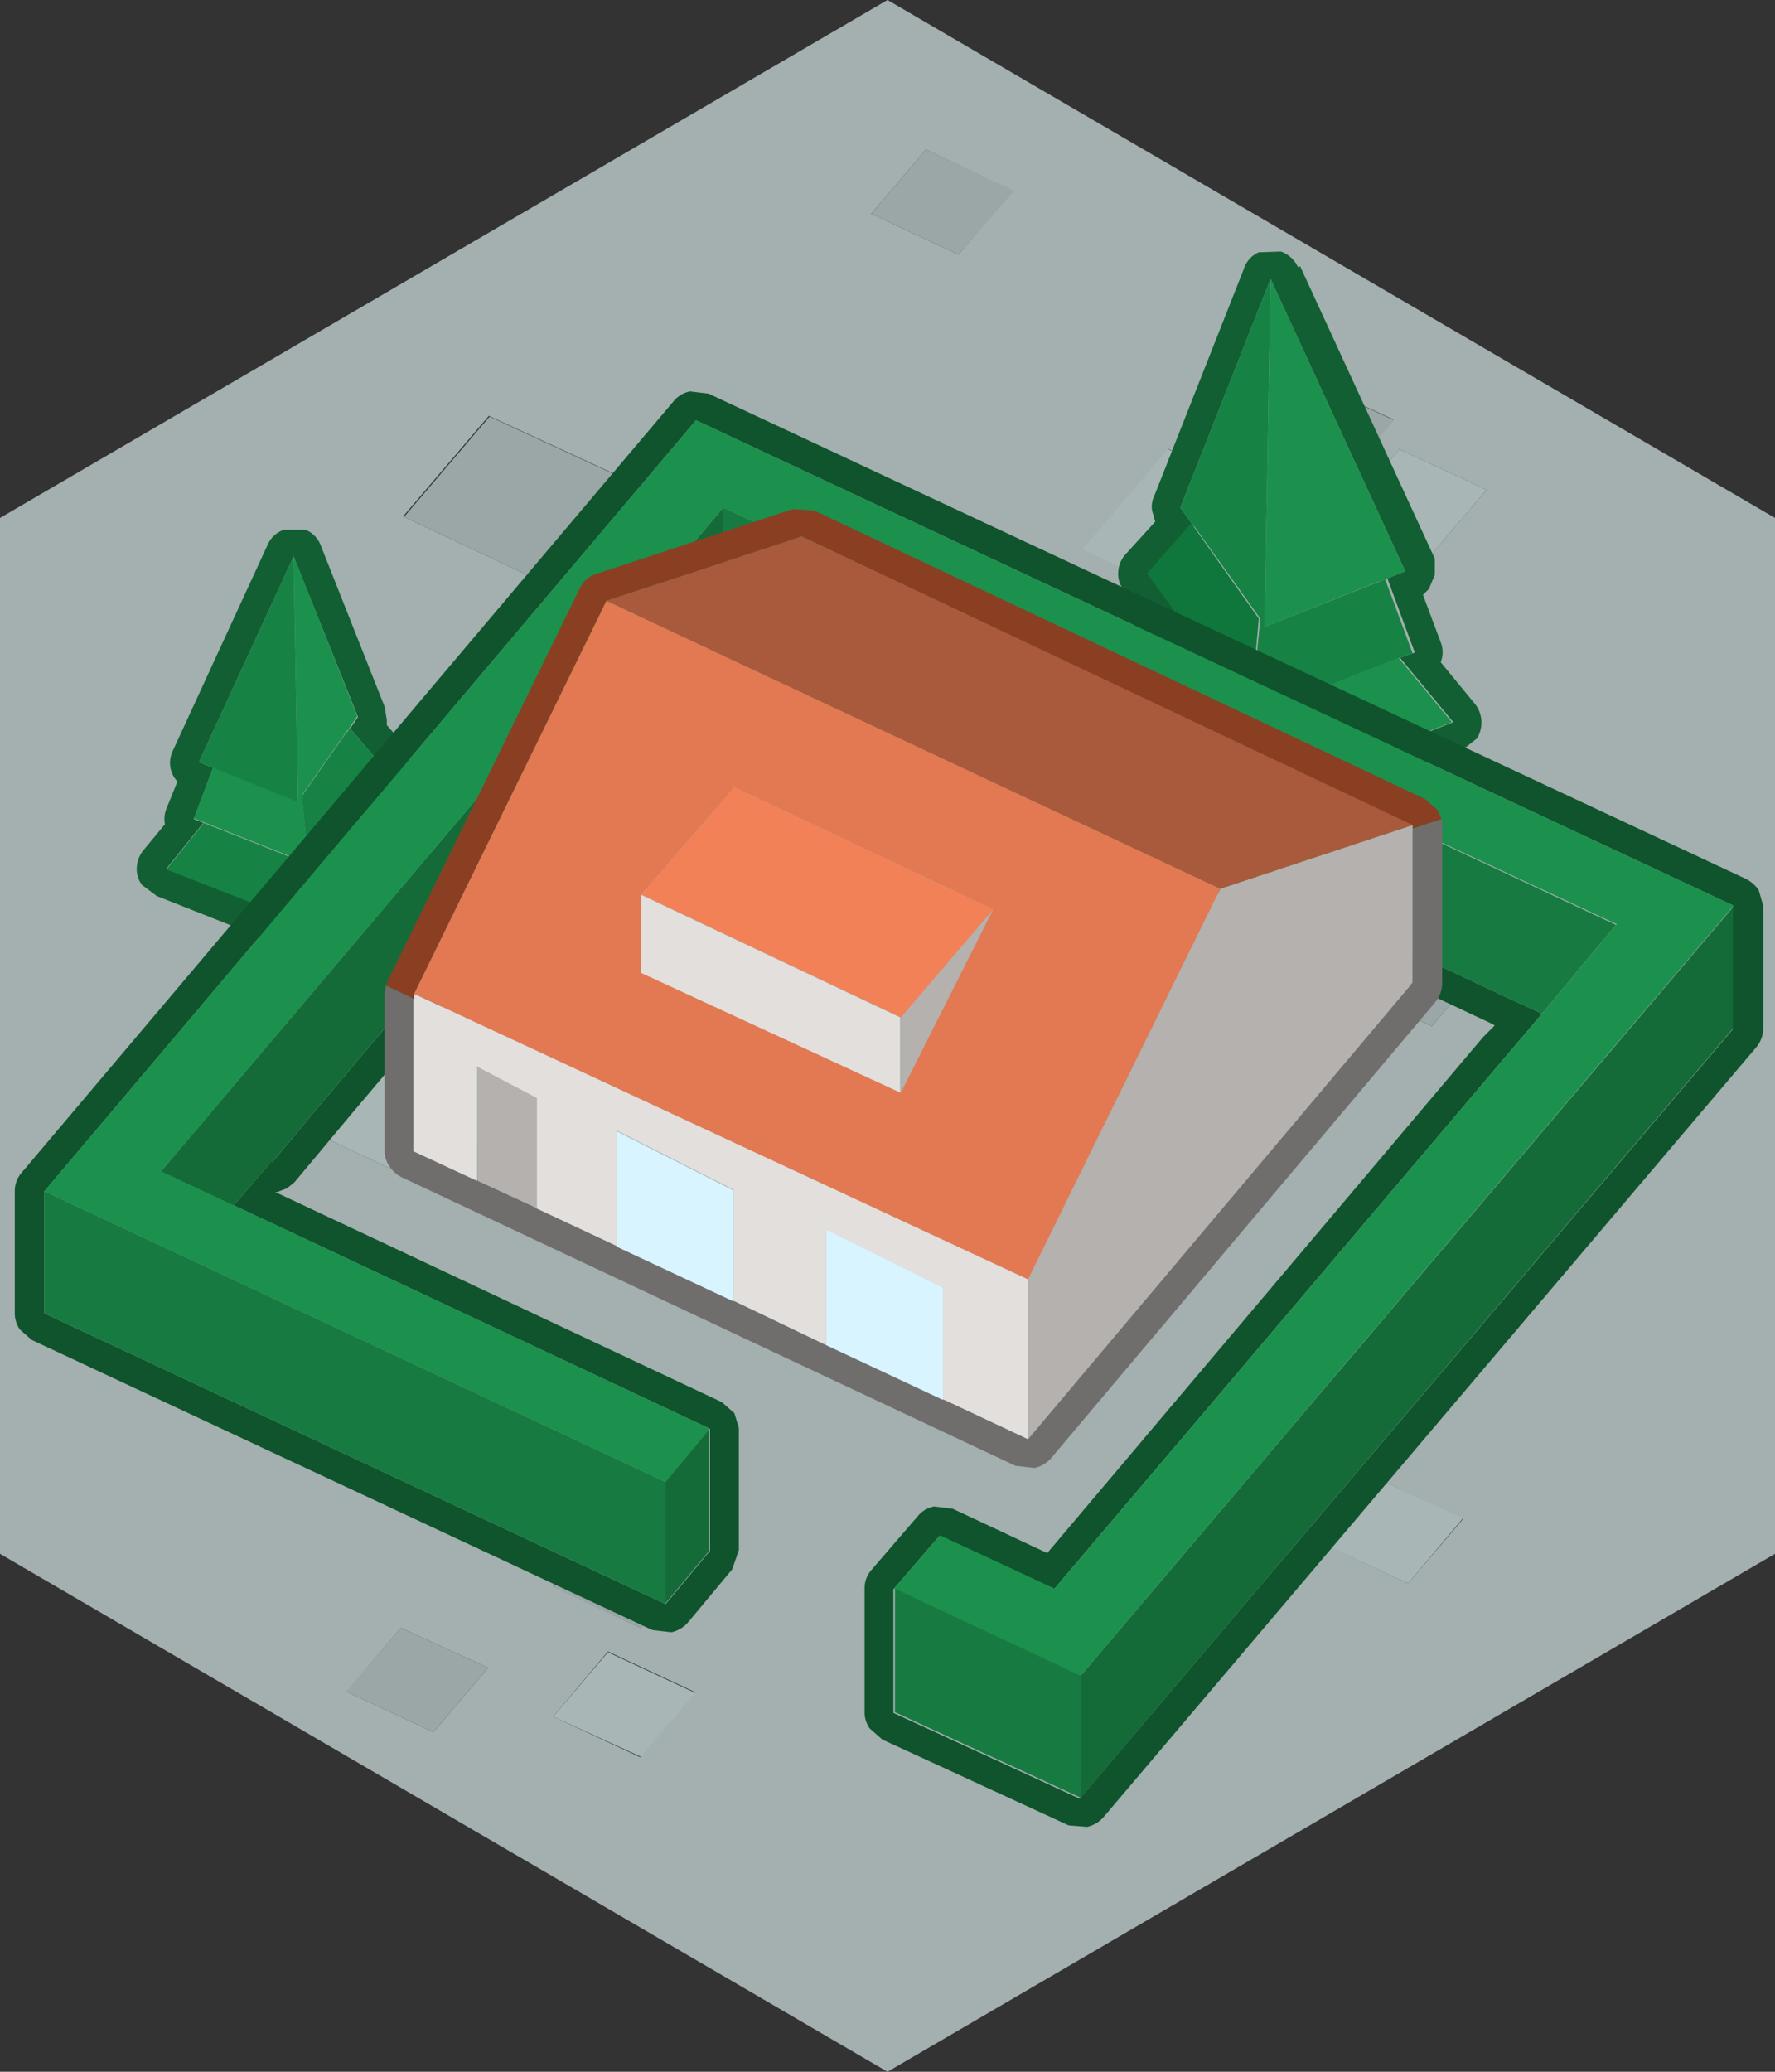 <svg xmlns="http://www.w3.org/2000/svg" viewBox="0 0 120 140"><rect x="0" y="0" width="120" height="140" fill="#333333" stroke="none"/><defs><style>.cls-1{fill:#a4afaf;}.cls-2{fill:#9ba6a6;}.cls-3{fill:#a9b6b6;}.cls-4{fill:#115f32;}.cls-5{fill:#168344;}.cls-6{fill:#10773c;}.cls-7{fill:#1b914d;}.cls-8{fill:#146b38;}.cls-9{fill:#0f542c;}.cls-10{fill:#177b41;}.cls-11{fill:#8a3f23;}.cls-12{fill:#706e6c;}.cls-13{fill:#e2dfdc;}.cls-14{fill:#b4b1ae;}.cls-15{fill:#aa5a3c;}.cls-16{fill:#e27952;}.cls-17{fill:#f38157;}.cls-18{fill:#d7f4ff;}</style></defs><title>Asset 143</title><g id="Layer_2" data-name="Layer 2"><g id="Layer_1-2" data-name="Layer 1"><path class="cls-1" d="M27.25,34.9l9.25,4.35,5.85-6.85-9.3-4.3-5.8,6.8M35.5,73.65l-9.3-4.3-5.8,6.8,9.25,4.35,5.85-6.85M21.4,71.5l5.85-6.85L18,60.35l-5.8,6.8L21.4,71.5M34.6,59.35,30.9,63.7l5.9,2.75,3.7-4.35-5.9-2.75M8.9,80.45c2,.93,3.93,1.85,5.9,2.75l3.7-4.35L12.6,76.1,8.9,80.45m87.9-43,3.7-4.35-5.9-2.75L90.9,34.7l5.9,2.75m-14.4,4,5.85-6.85L79,30.35l-5.8,6.8L82.4,41.5M71.25,62.1l-5.9-2.75-3.7,4.35,5.9,2.75,3.7-4.35M65.4,71.75l9.25,4.35,5.85-6.85L71.2,65l-5.8,6.8m3.1-58.9L62.6,10.1l-3.7,4.35,5.9,2.75,3.7-4.35m22,19.85,3.7-4.35-5.9-2.75L84.65,30l5.9,2.75M112.75,65l-5.9-2.75-3.7,4.35,5.9,2.75,3.7-4.35M92.5,94.65l-9.3-4.3-5.8,6.8,9.25,4.35,5.85-6.85m4.3-25.3L100.5,65l-5.9-2.75L90.9,66.6l5.9,2.75M120,35v70L60,140,0,105V35L60,0l60,35M43.3,118.7l3.7-4.35-5.9-2.75L37.4,116l5.9,2.75m31.75-11.5L81,110l3.7-4.35-5.9-2.75-3.7,4.35m14.25-3L95.2,107l3.7-4.35L93,99.85l-3.7,4.35M23.4,114.3l5.9,2.75L33,112.7,27.1,110l-3.7,4.35M43.3,110,47,105.6l-5.9-2.75-3.7,4.35L43.3,110"/><path class="cls-2" d="M43.3,110l-5.9-2.75,3.7-4.35L47,105.6,43.3,110m-16-75.05,5.8-6.8,9.3,4.3L36.5,39.25,27.25,34.9M8.9,80.45l3.7-4.35,5.9,2.75L14.8,83.2c-2-.9-3.93-1.82-5.9-2.75M90.55,32.7,84.65,30l3.7-4.35,5.9,2.75-3.7,4.35m-22-19.85L64.8,17.2l-5.9-2.75,3.7-4.35,5.9,2.75m-3.1,58.9L71.2,65l9.3,4.3L74.65,76.1,65.4,71.75m5.85-9.65-3.7,4.35-5.9-2.75,3.7-4.35,5.9,2.75M96.8,69.35,90.9,66.6l3.7-4.35L100.5,65l-3.7,4.35m-4.3,25.3-5.85,6.85L77.4,97.15l5.8-6.8,9.3,4.3M23.4,114.3,27.1,110,33,112.7l-3.7,4.35-5.9-2.75"/><path class="cls-3" d="M34.6,59.35l5.9,2.75-3.7,4.35L30.9,63.7l3.7-4.35M21.4,71.5l-9.25-4.35,5.8-6.8,9.3,4.3L21.4,71.5m14.1,2.15L29.65,80.5,20.4,76.15l5.8-6.8,9.3,4.3M82.4,41.5l-9.25-4.35,5.8-6.8,9.3,4.3L82.4,41.5m14.4-4L90.9,34.7l3.7-4.35,5.9,2.75-3.7,4.35m16,27.55-3.7,4.35-5.9-2.75,3.7-4.35,5.9,2.75M89.3,104.2,93,99.85l5.9,2.75L95.2,107l-5.9-2.75m-14.25,3,3.7-4.35,5.9,2.75L81,110l-5.9-2.75M43.3,118.7,37.4,116l3.7-4.35,5.9,2.75-3.7,4.35"/><path class="cls-4" d="M93.25,39.3,95,38.6,85.9,18.85,79.8,34.3l.75,1.05.25.3h0l-.2-.3-3,3.4,2,2.75-2.3,3.3,6.8,9.6,1.5-.55,0-.05,12.65-5-3.6-4.35,1-.35-1.85-5-.4.15m-5.5-21.25,9.1,19.75L97,38.85l-.4.95-.4.4,1.2,3.2a1.85,1.85,0,0,1,0,1.35l2.3,2.8a2,2,0,0,1,.45,1.15,2.07,2.07,0,0,1-.3,1.2l-.95.75-14.1,5.6-1.3.1a2,2,0,0,1-1-.8L75.65,46a1.77,1.77,0,0,1-.4-1.15,2,2,0,0,1,.35-1.15l1.5-2.15L76,39.9a1.73,1.73,0,0,1-.4-1.25,1.92,1.92,0,0,1,.5-1.2l2-2.2-.2-.7a1.54,1.54,0,0,1,.1-.95l6.1-15.45a1.82,1.82,0,0,1,1-1.1L86.6,17a2,2,0,0,1,1.15,1.05"/><path class="cls-5" d="M79.55,41.5l5,6.9.65-6.55V41.8L80.8,35.65l-.25-.3L79.8,34.3l6.1-15.45-.4,23.5,7.75-3.05.4-.15,1.85,5-1,.35-9.7,3.8-.8,6.15-6.8-9.6,2.3-3.3"/><path class="cls-6" d="M79.55,41.5l-2-2.75,3-3.4.2.3h0l4.35,6.15v.05L84.5,48.4l-5-6.9"/><path class="cls-7" d="M84.05,54.4l.8-6.15,9.7-3.8,3.6,4.35-12.65,5,0,.05-1.5.55m9.2-15.1L85.5,42.35l.4-23.5L95,38.6l-1.75.7"/><path class="cls-4" d="M20.65,35.8a1.82,1.82,0,0,1,1.05,1.1L26,47.75l.15.9,0,.35,1.15,1.3.45,1.2-.35,1.25-.55.8.8,1.15a2.06,2.06,0,0,1,0,2.3l-4.8,6.75a2,2,0,0,1-1,.75,2.05,2.05,0,0,1-1.25,0l-1.05-.35-.6-.3-8.35-3.3-1-.75a1.77,1.77,0,0,1-.35-1.2,2,2,0,0,1,.45-1.15l1.45-1.75a1.87,1.87,0,0,1,.1-1.05L12,52.8l-.1-.1a1.84,1.84,0,0,1-.4-1,1.91,1.91,0,0,1,.2-1l6.4-13.9a1.81,1.81,0,0,1,1.1-1l1.5,0m3,13.4-.15.2h-.05l.2-.2.5-.75L19.85,37.6l-6.4,13.9,1.25.5-.3-.1-1.3,3.45.65.25-2.5,3.1,8.9,3.5,0,0,1,.35L26,55.85l-1.6-2.3L25.7,51.6l-2.05-2.4"/><path class="cls-7" d="M23.65,49.2l-.2.2L20.4,53.75v0l.45,4.6,3.5-4.85,1.6,2.3-4.8,6.75-.55-4.3-6.85-2.7-.65-.25,1.3-3.45.3.1,5.45,2.15-.3-16.55,4.3,10.85-.5.75"/><path class="cls-5" d="M23.65,49.2l2.05,2.4-1.35,1.95-3.5,4.85-.45-4.6v0l3.05-4.35h.05l.15-.2m-3.8-11.6.3,16.55L14.7,52l-1.25-.5,6.4-13.9m-6.1,18,6.85,2.7.55,4.3-1-.35,0,0-8.9-3.5,2.5-3.1"/><path class="cls-8" d="M48.9,42.55,26.05,69.45l-.1.1-3.8,4.5-3.8,4.55-.1,0-2.5,2.9-4.9-2.3L48.9,34.3v8.25m-.95,54v8.25l-3,3.6v-8.25l3-3.6M117.2,61.2v8.25L73.05,121.5v-8.25l44.15-52"/><path class="cls-9" d="M117.2,61.2,47.05,28.4,3,80.5v8.25L45,108.4l3-3.6V96.55l-32.2-15.1,2.5-2.9.1,0,3.8-4.55,3.8-4.5.1-.1L48.9,42.55l52.85,24.8,0,0,2.5,1.15-33,38.9-7.75-3.6-3.1,3.6v8.35l12.6,5.8,44.15-52V61.2M27.5,70.85l-3.8,4.5L19.9,79.9l-.5.4-.65.25-.15,0L48.8,94.75l.85.75.3,1v8.25l-.45,1.3-3,3.6a2.11,2.11,0,0,1-1.1.65l-1.3-.15L2.15,90.55l-.8-.7A1.89,1.89,0,0,1,1,88.75V80.5a1.89,1.89,0,0,1,.5-1.3L45.55,27.1a1.87,1.87,0,0,1,1.1-.65l1.25.15,70.15,32.8a2.34,2.34,0,0,1,.85.75l.3,1.05v8.25a2,2,0,0,1-.45,1.3L74.6,122.8a2.11,2.11,0,0,1-1.1.65l-1.25-.1-12.6-5.8-.85-.75a1.89,1.89,0,0,1-.35-1.1v-8.35a1.89,1.89,0,0,1,.5-1.3l3.1-3.6a1.87,1.87,0,0,1,1.1-.65l1.25.15,6.4,3,29.45-34.85.1-.1.7-.7-.15-.1L49.45,45,28.7,69.45l-1.2,1.4"/><path class="cls-7" d="M48.9,34.3l-38,44.85,4.9,2.3L48,96.55l-3,3.6L3,80.5,47.05,28.4,117.2,61.2,73.05,113.25l-12.6-5.9,3.1-3.6,7.75,3.6,33-38.9,5-6L48.9,34.3"/><path class="cls-10" d="M48.9,34.3l60.35,28.2-5,6-2.5-1.15,0,0L48.9,42.55V34.3M45,108.4,3,88.75V80.5l42,19.65v8.25m28.1,13.1-12.6-5.8v-8.35l12.6,5.9v8.25"/><path class="cls-11" d="M26.1,66.6l.1-.3,13-26.55a1.81,1.81,0,0,1,1.2-1l13.2-4.35,1.45.1L96.35,54l.85.75.25.6-2,.65v-.2L54.2,36.25,41,40.6,28,67.15v.35l-1.9-.9"/><path class="cls-12" d="M26.1,66.6l1.9.9V77.75l4.3,2,4,1.85L41.7,84.2l7.9,3.7,6.25,2.95,7.9,3.7,5.75,2.7,26-30.85V56l2-.65,0,.45V66.4a2,2,0,0,1-.45,1.3l-26,30.85a2.11,2.11,0,0,1-1.1.65l-1.3-.15-41.5-19.5a2.09,2.09,0,0,1-.8-.7,1.89,1.89,0,0,1-.35-1.1V67.15l.1-.55"/><path class="cls-13" d="M28,67.5v-.35l41.5,19.3v10.8l-5.75-2.7V87l-7.9-3.85v7.75L49.6,87.9V80.4l-7.9-4V84.2l-5.45-2.55V74.2l-4-2.1v7.7l-4.3-2V67.5m32.9,1.25v5.1l-17.55-8.1v-5.3l17.55,8.3"/><path class="cls-14" d="M60.9,68.75l6.25-7.3L60.9,73.85v-5.1m34.6-13V66.4l-26,30.85V86.45l13-26.4,13-4.3m-63.2,24V72.1l4,2.1v7.45l-4-1.85"/><path class="cls-15" d="M41,40.6l13.2-4.35,41.3,19.5-13,4.3L41,40.6"/><path class="cls-16" d="M41,40.6,82.5,60.05l-13,26.4L28,67.15,41,40.6m2.35,19.85v5.3l17.55,8.1,6.25-12.4L49.65,53.2l-6.3,7.25"/><path class="cls-17" d="M43.35,60.45l6.3-7.25,17.5,8.25-6.25,7.3-17.55-8.3"/><path class="cls-18" d="M41.7,84.2V76.45l7.9,4v7.5l-7.9-3.7m14.15,6.65V83.1L63.75,87v7.6l-7.9-3.7"/></g></g></svg>